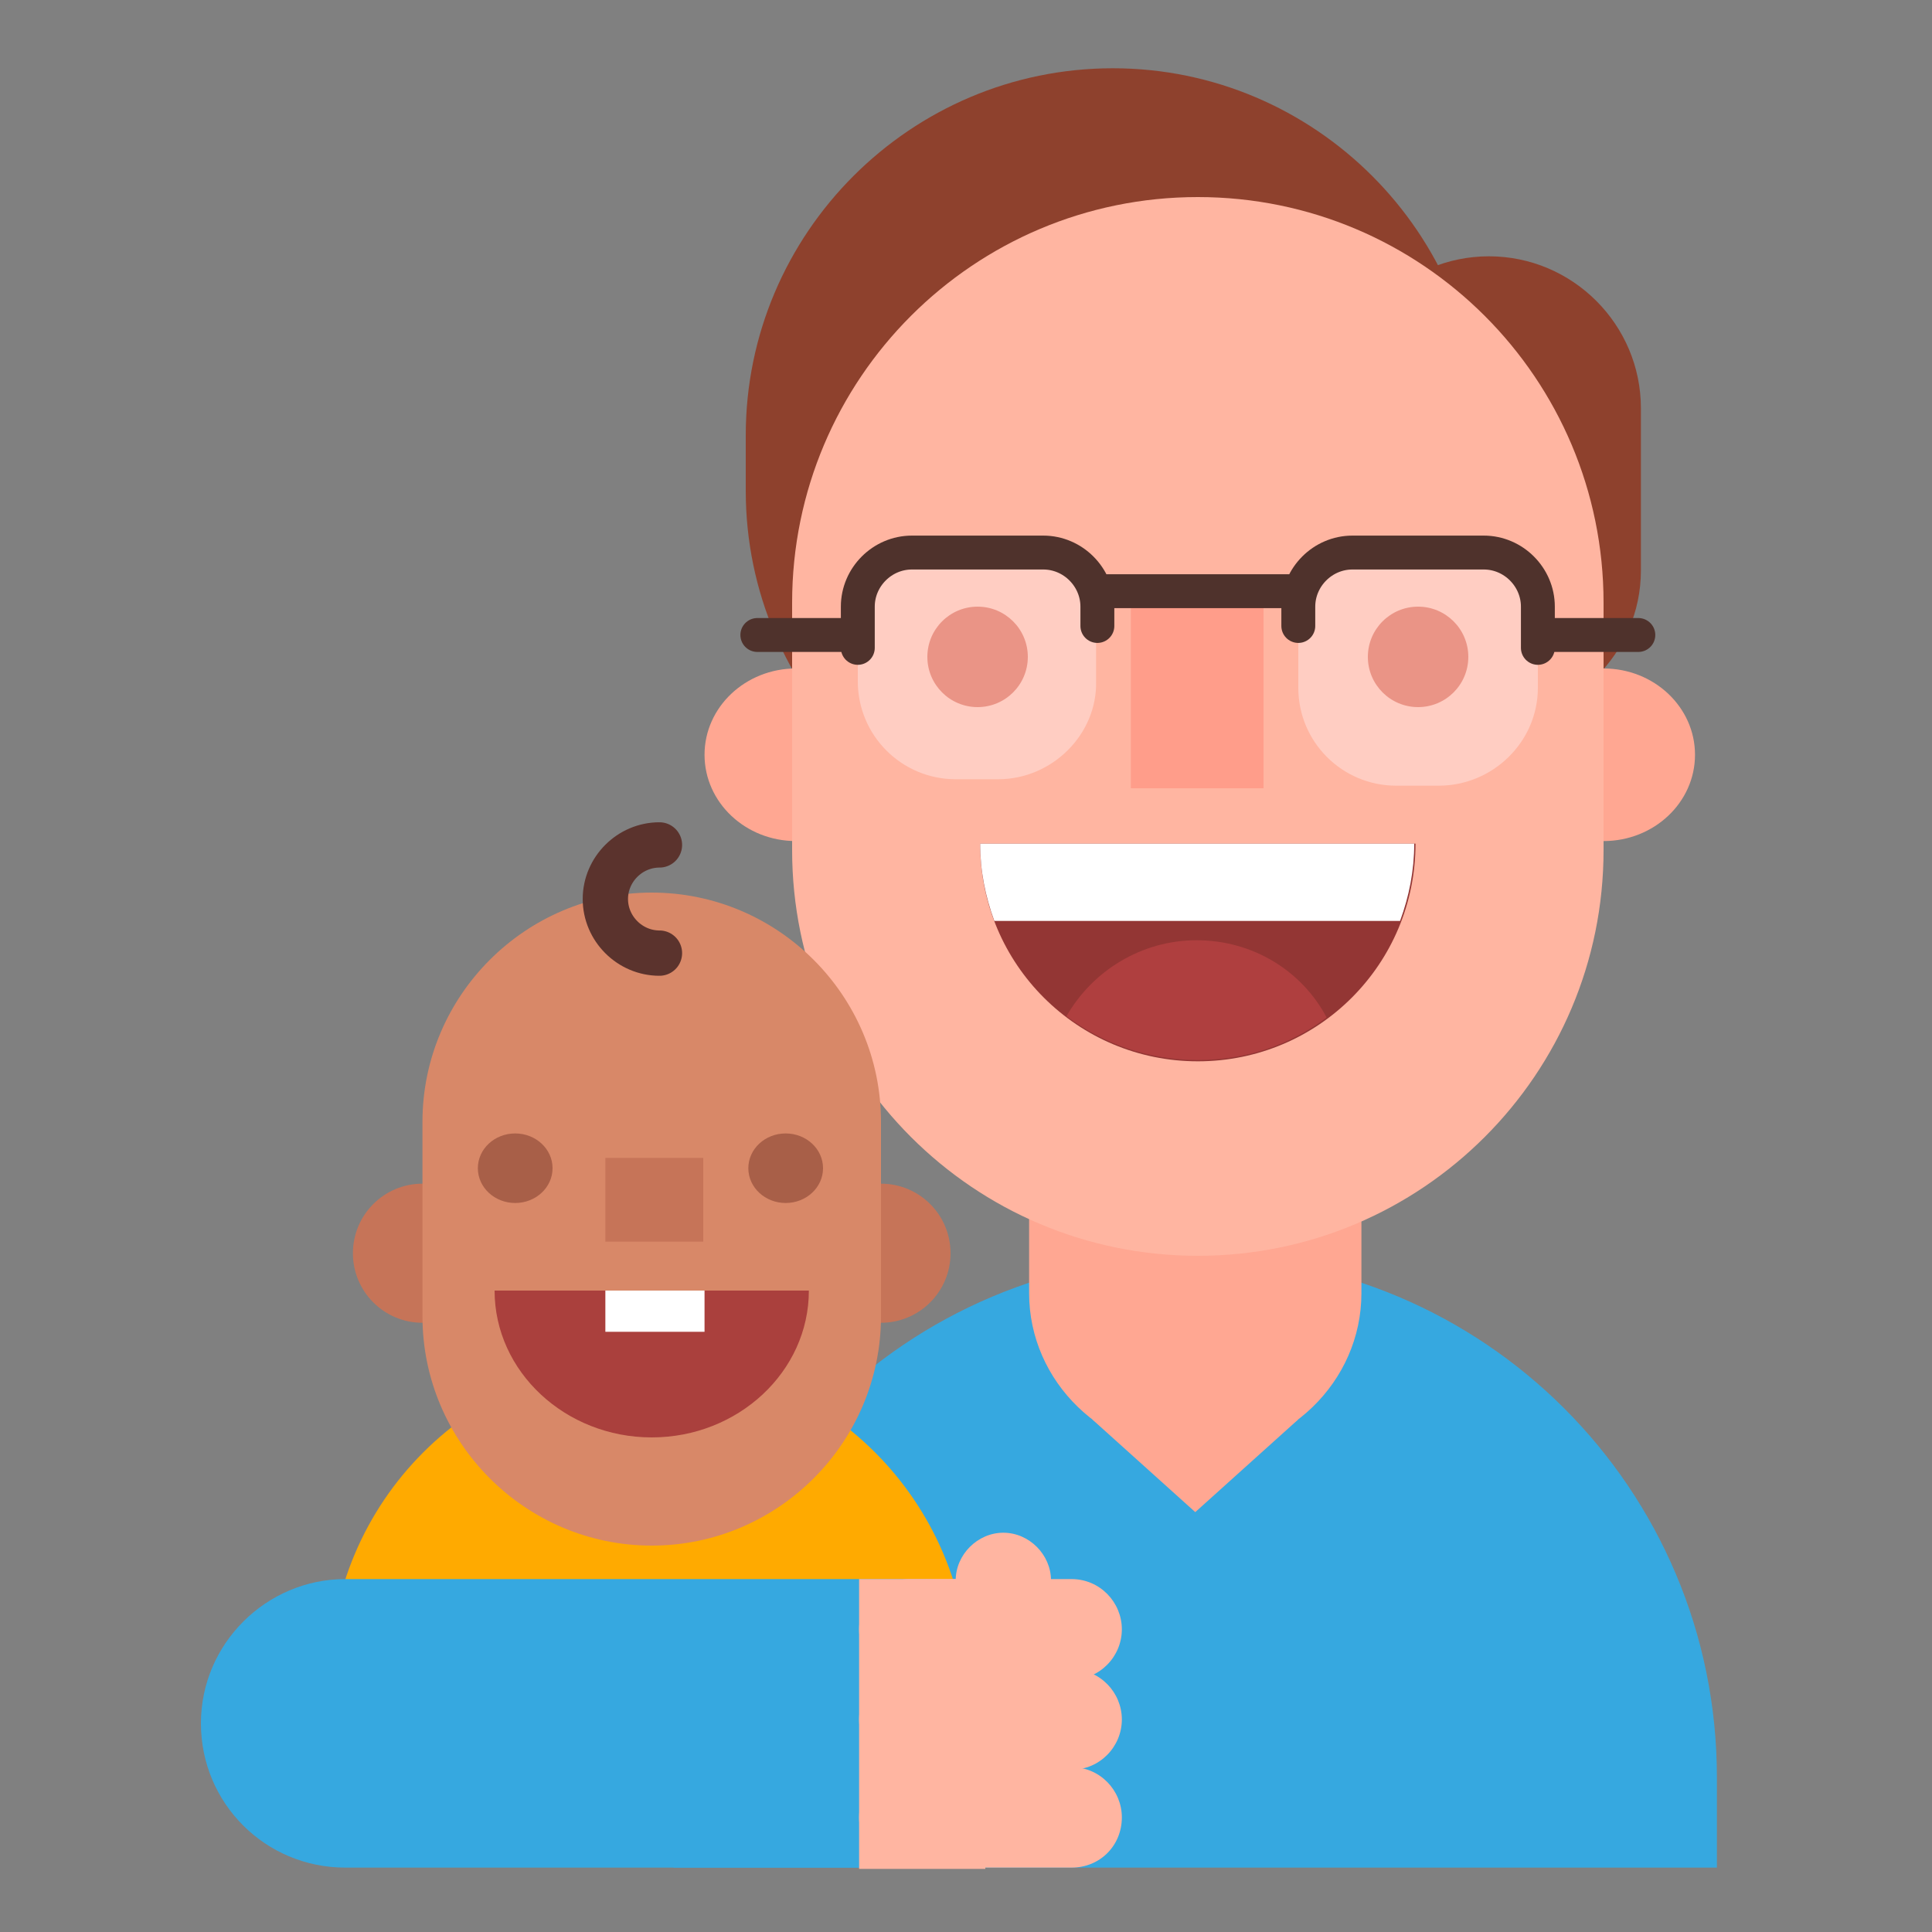 <?xml version="1.0" encoding="utf-8"?><!DOCTYPE svg PUBLIC "-//W3C//DTD SVG 1.1//EN" "http://www.w3.org/Graphics/SVG/1.1/DTD/svg11.dtd"><svg version="1.1" id="Layer_1" xmlns="http://www.w3.org/2000/svg" xmlns:xlink="http://www.w3.org/1999/xlink" x="0px" y="0px" width="150px" height="150px" viewBox="0 0 150 150" enable-background="new 0 0 150 150" xml:space="preserve"><rect x="0" y="0" width="150" height="150" fill="#808080" stroke="none"/><path fill="#8E412D" d="M86.4,66.6L86.4,66.6c-15.7,0-28.5-12.8-28.5-28.5v-4.3c0-15.7,12.8-28.5,28.5-28.5h0	c15.7,0,28.5,12.8,28.5,28.5v4.3C114.9,53.7,102.1,66.6,86.4,66.6z"/><path fill="#8E412D" d="M115.6,56L115.6,56c-6.5,0-11.8-5.3-11.8-11.8V31.7c0-6.5,5.3-11.8,11.8-11.8h0c6.5,0,11.8,5.3,11.8,11.8	v12.6C127.4,50.7,122.1,56,115.6,56z"/><g><ellipse fill="#FFA792" cx="61.8" cy="58.6" rx="7.1" ry="6.7"/></g><g><ellipse fill="#FFA792" cx="124.5" cy="58.6" rx="7.1" ry="6.7"/></g><path fill="#36A8E0" d="M52.3,145v-7c0-22.4,18.1-40.5,40.5-40.5h0c22.4,0,40.5,18.1,40.5,40.5v7"/><path fill="#FFAA00" d="M25.6,134.6v-4.3c0-13.7,11.1-24.8,24.8-24.8h0c13.7,0,24.8,11.1,24.8,24.8v4.3"/><path fill="#36A8E0" d="M15.6,133.8L15.6,133.8c0-6.2,5.1-11.2,11.2-11.2h45c6.2,0,11.2,5.1,11.2,11.2v0C83,140,78,145,71.8,145h-45	C20.6,145,15.6,140,15.6,133.8z"/><polygon fill="#FFA792" points="100.8,110.2 92.8,117.4 84.8,110.2"/><path fill="#F4AB96" d="M92.8,74.6C86.3,74.6,81,79.7,81,86v13.7c0,6.3,5.3,11.5,11.8,11.5s11.8-5.2,11.8-11.5V86	C104.6,79.7,99.3,74.6,92.8,74.6z"/><path fill="#FFA792" d="M92.8,72.9c-7.1,0-12.9,5.6-12.9,12.5v15c0,6.9,5.8,12.5,12.9,12.5c7.1,0,12.9-5.6,12.9-12.5v-15	C105.7,78.5,99.9,72.9,92.8,72.9z"/><g><path fill="#FFB5A1" d="M93,97.5L93,97.5c-17.4,0-31.5-14.1-31.5-31.5V46.8c0-17.4,14.1-31.5,31.5-31.5h0 c17.4,0,31.5,14.1,31.5,31.5V66C124.5,83.4,110.4,97.5,93,97.5z"/></g><g><path fill="#933634" d="M109.9,65.5c0,9.3-7.5,16.9-16.9,16.9h0c-9.3,0-16.9-7.5-16.9-16.9"/></g><path fill="#AF3F3F" d="M92.9,73L92.9,73c-4.3,0-8.1,2.4-10.1,5.9c2.8,2.1,6.3,3.4,10.2,3.4h0c3.8,0,7.2-1.2,10-3.3	C101.1,75.4,97.3,73,92.9,73z"/><g><rect x="87.8" y="47" fill="#FF9D8A" width="10.3" height="14.2"/></g><path fill="#FFFFFF" d="M108.7,71.5c0.7-1.9,1.1-3.9,1.1-6H76.1c0,2.1,0.4,4.1,1.1,6H108.7z"/><path fill="#FFB5A1" d="M83.2,137.4H70.6c-2.2,0-3.9-1.8-3.9-3.9l0,0c0-2.2,1.8-3.9,3.9-3.9h12.6c2.2,0,3.9,1.8,3.9,3.9l0,0	C87.1,135.6,85.4,137.4,83.2,137.4z"/><path fill="#FFB5A1" d="M83.2,145H70.6c-2.2,0-3.9-1.8-3.9-3.9l0,0c0-2.2,1.8-3.9,3.9-3.9h12.6c2.2,0,3.9,1.8,3.9,3.9l0,0	C87.1,143.3,85.4,145,83.2,145z"/><rect x="66.7" y="122.6" fill="#FFB5A1" width="9.8" height="22.5"/><path fill="#FFB5A1" d="M83.2,130.4H70.6c-2.2,0-3.9-1.8-3.9-3.9v0c0-2.2,1.8-3.9,3.9-3.9h12.6c2.2,0,3.9,1.8,3.9,3.9v0	C87.1,128.6,85.4,130.4,83.2,130.4z"/><circle fill="#C67458" cx="32.8" cy="97.3" r="5.4"/><circle fill="#C67458" cx="68.4" cy="97.3" r="5.4"/><path fill="#D88868" d="M50.6,120L50.6,120c-9.8,0-17.8-8-17.8-17.8V87.1c0-9.8,8-17.8,17.8-17.8h0c9.8,0,17.8,8,17.8,17.8v15.1	C68.4,112,60.4,120,50.6,120z"/><ellipse fill="#A85F48" cx="40" cy="90.7" rx="2.9" ry="2.7"/><ellipse fill="#A85F48" cx="61" cy="90.7" rx="2.9" ry="2.7"/><rect x="47" y="89.9" fill="#C67458" width="7.6" height="6.5"/><path fill="#AA403D" d="M38.4,100.2c0,6.3,5.5,11.4,12.2,11.4s12.2-5.1,12.2-11.4"/><path fill="none" stroke="#5B332D" stroke-width="3.518" stroke-linecap="round" stroke-linejoin="round" stroke-miterlimit="10" d="M51.2,74c-2.3,0-4.2-1.9-4.2-4.2c0-2.3,1.9-4.2,4.2-4.2"/><path fill="#FFB5A1" d="M77.9,135.3L77.9,135.3c-2,0-3.7-1.7-3.7-3.7v-8.9c0-2,1.7-3.7,3.7-3.7h0c2,0,3.7,1.7,3.7,3.7v8.9	C81.6,133.7,79.9,135.3,77.9,135.3z"/><rect x="47" y="100.2" fill="#FFFFFF" width="7.7" height="3.2"/><path fill="#FFCDC2" d="M77.5,60.5h-3.3c-4.2,0-7.6-3.4-7.6-7.6v-6.6c0-1.8,1.5-3.3,3.3-3.3h11.9c1.8,0,3.3,1.5,3.3,3.3v6.6	C85.2,57,81.7,60.5,77.5,60.5z"/><path fill="#FFCDC2" d="M111.7,61h-3.3c-4.2,0-7.6-3.4-7.6-7.6v-6.7c0-1.8,1.5-3.3,3.3-3.3h12c1.8,0,3.3,1.5,3.3,3.3v6.7	C119.4,57.6,115.9,61,111.7,61z"/><path fill="none" stroke="#4F322C" stroke-width="2.632" stroke-linecap="round" stroke-linejoin="round" stroke-miterlimit="10" d="M66.6,50.3v-3.2c0-2.3,1.9-4.2,4.2-4.2H81c2.3,0,4.2,1.9,4.2,4.2v1.5"/><line fill="none" stroke="#4F322C" stroke-width="2.632" stroke-linecap="round" stroke-linejoin="round" stroke-miterlimit="10" x1="58.8" y1="49.3" x2="65.8" y2="49.3"/><line fill="none" stroke="#4F322C" stroke-width="2.632" stroke-linecap="round" stroke-linejoin="round" stroke-miterlimit="10" x1="120.2" y1="49.3" x2="127.2" y2="49.3"/><line fill="none" stroke="#4F322C" stroke-width="2.632" stroke-linecap="round" stroke-linejoin="round" stroke-miterlimit="10" x1="86" y1="45.9" x2="100" y2="45.9"/><path fill="none" stroke="#4F322C" stroke-width="2.632" stroke-linecap="round" stroke-linejoin="round" stroke-miterlimit="10" d="M119.4,50.3v-3.2c0-2.3-1.9-4.2-4.2-4.2H105c-2.3,0-4.2,1.9-4.2,4.2v1.5"/><g><circle fill="#EA9486" cx="75.9" cy="51" r="3.9"/></g><g><circle fill="#EA9486" cx="110.1" cy="51" r="3.9"/></g></svg>